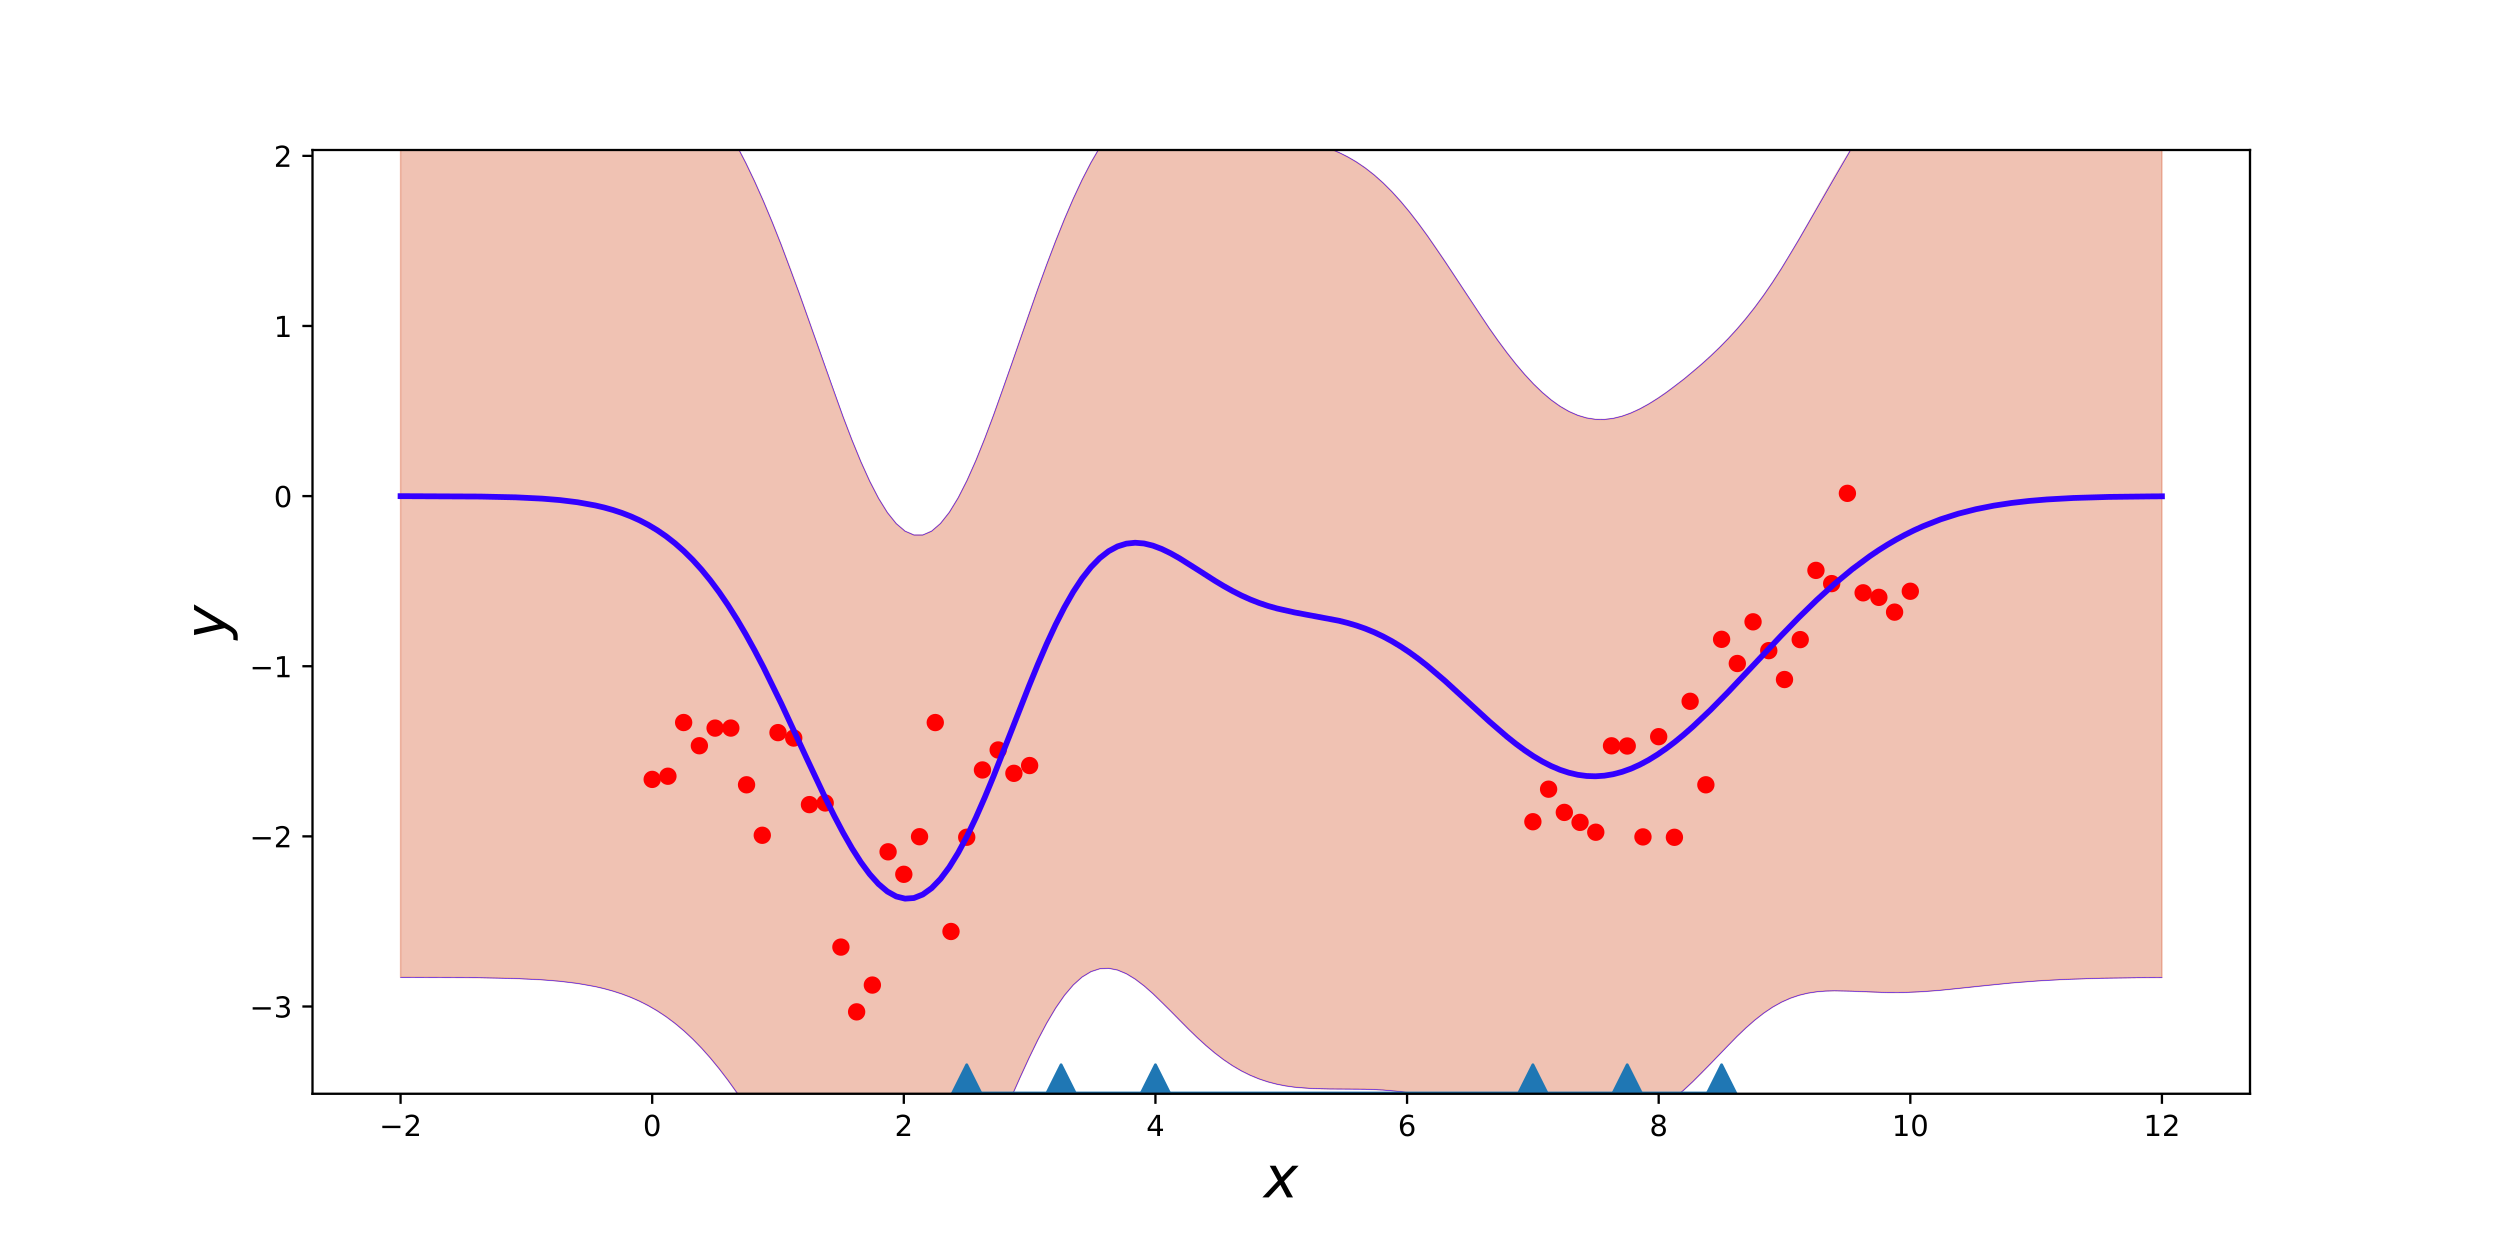 <?xml version="1.0" encoding="utf-8" standalone="no"?>
<!DOCTYPE svg PUBLIC "-//W3C//DTD SVG 1.1//EN"
  "http://www.w3.org/Graphics/SVG/1.1/DTD/svg11.dtd">
<!-- Created with matplotlib (http://matplotlib.org/) -->
<svg height="432pt" version="1.1" viewBox="0 0 864 432" width="864pt" xmlns="http://www.w3.org/2000/svg" xmlns:xlink="http://www.w3.org/1999/xlink">
 <defs>
  <style type="text/css">
*{stroke-linecap:butt;stroke-linejoin:round;}
  </style>
 </defs>
 <g id="figure_1">
  <g id="patch_1">
   <path d="M 0 432 
L 864 432 
L 864 0 
L 0 0 
z
" style="fill:none;"/>
  </g>
  <g id="axes_1">
   <g id="patch_2">
    <path d="M 108 378 
L 777.6 378 
L 777.6 51.84 
L 108 51.84 
z
" style="fill:none;"/>
   </g>
   <g id="patch_3">
    <path clip-path="url(#pc16da42df0)" d="M 138.436 5.17 
L 141.495 5.174 
L 144.554 5.179 
L 147.613 5.186 
L 150.672 5.195 
L 153.731 5.207 
L 156.79 5.224 
L 159.849 5.245 
L 162.908 5.272 
L 165.967 5.307 
L 169.026 5.353 
L 172.085 5.411 
L 175.144 5.485 
L 178.202 5.579 
L 181.261 5.696 
L 184.32 5.844 
L 187.379 6.027 
L 190.438 6.254 
L 193.497 6.533 
L 196.556 6.874 
L 199.615 7.29 
L 202.674 7.793 
L 205.733 8.398 
L 208.792 9.123 
L 211.851 9.986 
L 214.91 11.006 
L 217.969 12.208 
L 221.028 13.615 
L 224.086 15.252 
L 227.145 17.148 
L 230.204 19.329 
L 233.263 21.825 
L 236.322 24.665 
L 239.381 27.877 
L 242.44 31.489 
L 245.499 35.526 
L 248.558 40.011 
L 251.617 44.96 
L 254.676 50.388 
L 257.735 56.299 
L 260.794 62.691 
L 263.853 69.552 
L 266.911 76.858 
L 269.97 84.575 
L 273.029 92.653 
L 276.088 101.028 
L 279.147 109.622 
L 282.206 118.34 
L 285.265 127.074 
L 288.324 135.7 
L 291.383 144.083 
L 294.442 152.078 
L 297.501 159.532 
L 300.56 166.294 
L 303.619 172.212 
L 306.678 177.145 
L 309.737 180.969 
L 312.795 183.58 
L 315.854 184.904 
L 318.913 184.9 
L 321.972 183.563 
L 325.031 180.926 
L 328.09 177.056 
L 331.149 172.053 
L 334.208 166.042 
L 337.267 159.166 
L 340.326 151.582 
L 343.385 143.45 
L 346.444 134.928 
L 349.503 126.171 
L 352.562 117.321 
L 355.62 108.509 
L 358.679 99.852 
L 361.738 91.455 
L 364.797 83.41 
L 367.856 75.797 
L 370.915 68.686 
L 373.974 62.139 
L 377.033 56.206 
L 380.092 50.928 
L 383.151 46.335 
L 386.21 42.445 
L 389.269 39.26 
L 392.328 36.77 
L 395.387 34.949 
L 398.445 33.756 
L 401.504 33.138 
L 404.563 33.032 
L 407.622 33.362 
L 410.681 34.053 
L 413.74 35.022 
L 416.799 36.192 
L 419.858 37.486 
L 422.917 38.839 
L 425.976 40.193 
L 429.035 41.503 
L 432.094 42.736 
L 435.153 43.875 
L 438.212 44.916 
L 441.271 45.865 
L 444.329 46.745 
L 447.388 47.586 
L 450.447 48.426 
L 453.506 49.308 
L 456.565 50.281 
L 459.624 51.392 
L 462.683 52.687 
L 465.742 54.21 
L 468.801 55.997 
L 471.86 58.078 
L 474.919 60.474 
L 477.978 63.198 
L 481.037 66.251 
L 484.096 69.624 
L 487.154 73.3 
L 490.213 77.251 
L 493.272 81.442 
L 496.331 85.829 
L 499.39 90.365 
L 502.449 94.998 
L 505.508 99.676 
L 508.567 104.344 
L 511.626 108.95 
L 514.685 113.444 
L 517.744 117.778 
L 520.803 121.91 
L 523.862 125.798 
L 526.921 129.408 
L 529.98 132.704 
L 533.038 135.656 
L 536.097 138.238 
L 539.156 140.425 
L 542.215 142.198 
L 545.274 143.542 
L 548.333 144.45 
L 551.392 144.921 
L 554.451 144.965 
L 557.51 144.598 
L 560.569 143.847 
L 563.628 142.746 
L 566.687 141.334 
L 569.746 139.653 
L 572.805 137.745 
L 575.863 135.648 
L 578.922 133.394 
L 581.981 131.004 
L 585.04 128.491 
L 588.099 125.854 
L 591.158 123.081 
L 594.217 120.148 
L 597.276 117.028 
L 600.335 113.687 
L 603.394 110.093 
L 606.453 106.222 
L 609.512 102.058 
L 612.571 97.601 
L 615.63 92.865 
L 618.689 87.882 
L 621.747 82.698 
L 624.806 77.37 
L 627.865 71.965 
L 630.924 66.552 
L 633.983 61.199 
L 637.042 55.971 
L 640.101 50.926 
L 643.16 46.114 
L 646.219 41.575 
L 649.278 37.338 
L 652.337 33.422 
L 655.396 29.839 
L 658.455 26.589 
L 661.514 23.667 
L 664.572 21.062 
L 667.631 18.757 
L 670.69 16.733 
L 673.749 14.968 
L 676.808 13.437 
L 679.867 12.119 
L 682.926 10.99 
L 685.985 10.027 
L 689.044 9.211 
L 692.103 8.521 
L 695.162 7.94 
L 698.221 7.453 
L 701.28 7.046 
L 704.339 6.706 
L 707.398 6.424 
L 710.456 6.191 
L 713.515 5.998 
L 716.574 5.839 
L 719.633 5.708 
L 722.692 5.601 
L 725.751 5.513 
L 728.81 5.442 
L 731.869 5.384 
L 734.928 5.338 
L 737.987 5.3 
L 741.046 5.27 
L 744.105 5.246 
L 747.164 5.227 
L 747.164 337.824 
L 744.105 337.842 
L 741.046 337.866 
L 737.987 337.894 
L 734.928 337.93 
L 731.869 337.973 
L 728.81 338.026 
L 725.751 338.089 
L 722.692 338.166 
L 719.633 338.257 
L 716.574 338.364 
L 713.515 338.49 
L 710.456 338.635 
L 707.398 338.803 
L 704.339 338.994 
L 701.28 339.209 
L 698.221 339.448 
L 695.162 339.711 
L 692.103 339.996 
L 689.044 340.301 
L 685.985 340.621 
L 682.926 340.952 
L 679.867 341.287 
L 676.808 341.617 
L 673.749 341.934 
L 670.69 342.228 
L 667.631 342.488 
L 664.572 342.706 
L 661.514 342.872 
L 658.455 342.981 
L 655.396 343.027 
L 652.337 343.013 
L 649.278 342.944 
L 646.219 342.83 
L 643.16 342.692 
L 640.101 342.554 
L 637.042 342.449 
L 633.983 342.418 
L 630.924 342.504 
L 627.865 342.758 
L 624.806 343.228 
L 621.747 343.961 
L 618.689 344.999 
L 615.63 346.37 
L 612.571 348.09 
L 609.512 350.157 
L 606.453 352.551 
L 603.394 355.235 
L 600.335 358.153 
L 597.276 361.239 
L 594.217 364.421 
L 591.158 367.623 
L 588.099 370.771 
L 585.04 373.801 
L 581.981 376.657 
L 578.922 379.295 
L 575.863 381.687 
L 572.805 383.813 
L 569.746 385.67 
L 566.687 387.258 
L 563.628 388.59 
L 560.569 389.679 
L 557.51 390.54 
L 554.451 391.19 
L 551.392 391.642 
L 548.333 391.907 
L 545.274 391.994 
L 542.215 391.91 
L 539.156 391.661 
L 536.097 391.254 
L 533.038 390.7 
L 529.98 390.009 
L 526.921 389.199 
L 523.862 388.289 
L 520.803 387.302 
L 517.744 386.262 
L 514.685 385.195 
L 511.626 384.125 
L 508.567 383.077 
L 505.508 382.071 
L 502.449 381.125 
L 499.39 380.254 
L 496.331 379.468 
L 493.272 378.774 
L 490.213 378.175 
L 487.154 377.673 
L 484.096 377.264 
L 481.037 376.945 
L 477.978 376.708 
L 474.919 376.544 
L 471.86 376.442 
L 468.801 376.388 
L 465.742 376.367 
L 462.683 376.358 
L 459.624 376.343 
L 456.565 376.298 
L 453.506 376.197 
L 450.447 376.015 
L 447.388 375.722 
L 444.329 375.29 
L 441.271 374.69 
L 438.212 373.895 
L 435.153 372.88 
L 432.094 371.621 
L 429.035 370.102 
L 425.976 368.313 
L 422.917 366.25 
L 419.858 363.922 
L 416.799 361.346 
L 413.74 358.553 
L 410.681 355.589 
L 407.622 352.512 
L 404.563 349.394 
L 401.504 346.32 
L 398.445 343.388 
L 395.387 340.702 
L 392.328 338.374 
L 389.269 336.516 
L 386.21 335.237 
L 383.151 334.636 
L 380.092 334.799 
L 377.033 335.791 
L 373.974 337.653 
L 370.915 340.398 
L 367.856 344.006 
L 364.797 348.428 
L 361.738 353.585 
L 358.679 359.371 
L 355.62 365.661 
L 352.562 372.313 
L 349.503 379.181 
L 346.444 386.117 
L 343.385 392.98 
L 340.326 399.64 
L 337.267 405.986 
L 334.208 411.922 
L 331.149 417.373 
L 328.09 422.281 
L 325.031 426.603 
L 321.972 430.31 
L 318.913 433.381 
L 315.854 435.802 
L 312.795 437.562 
L 309.737 438.655 
L 306.678 439.077 
L 303.619 438.833 
L 300.56 437.933 
L 297.501 436.394 
L 294.442 434.245 
L 291.383 431.527 
L 288.324 428.288 
L 285.265 424.586 
L 282.206 420.487 
L 279.147 416.063 
L 276.088 411.388 
L 273.029 406.538 
L 269.97 401.589 
L 266.911 396.61 
L 263.853 391.67 
L 260.794 386.827 
L 257.735 382.136 
L 254.676 377.639 
L 251.617 373.374 
L 248.558 369.368 
L 245.499 365.641 
L 242.44 362.204 
L 239.381 359.061 
L 236.322 356.213 
L 233.263 353.651 
L 230.204 351.366 
L 227.145 349.342 
L 224.086 347.563 
L 221.028 346.01 
L 217.969 344.665 
L 214.91 343.507 
L 211.851 342.517 
L 208.792 341.676 
L 205.733 340.966 
L 202.674 340.371 
L 199.615 339.875 
L 196.556 339.464 
L 193.497 339.125 
L 190.438 338.848 
L 187.379 338.623 
L 184.32 338.44 
L 181.261 338.294 
L 178.202 338.176 
L 175.144 338.083 
L 172.085 338.009 
L 169.026 337.951 
L 165.967 337.905 
L 162.908 337.87 
L 159.849 337.843 
L 156.79 337.822 
L 153.731 337.805 
L 150.672 337.793 
L 147.613 337.784 
L 144.554 337.777 
L 141.495 337.772 
L 138.436 337.768 
z
" style="fill:#cc3300;opacity:0.3;stroke:#cc3300;stroke-linejoin:miter;stroke-width:0.5;"/>
   </g>
   <g id="matplotlib.axis_1">
    <g id="xtick_1">
     <g id="line2d_1">
      <defs>
       <path d="M 0 0 
L 0 3.5 
" id="m2ad2ad8721" style="stroke:#000000;stroke-width:0.8;"/>
      </defs>
      <g>
       <use style="stroke:#000000;stroke-width:0.8;" x="138.436" xlink:href="#m2ad2ad8721" y="378"/>
      </g>
     </g>
     <g id="text_1">
      <!-- −2 -->
      <defs>
       <path d="M 10.594 35.5 
L 73.188 35.5 
L 73.188 27.203 
L 10.594 27.203 
z
" id="DejaVuSans-2212"/>
       <path d="M 19.188 8.297 
L 53.609 8.297 
L 53.609 0 
L 7.328 0 
L 7.328 8.297 
Q 12.938 14.109 22.625 23.891 
Q 32.328 33.688 34.812 36.531 
Q 39.547 41.844 41.422 45.531 
Q 43.312 49.219 43.312 52.781 
Q 43.312 58.594 39.234 62.25 
Q 35.156 65.922 28.609 65.922 
Q 23.969 65.922 18.812 64.312 
Q 13.672 62.703 7.812 59.422 
L 7.812 69.391 
Q 13.766 71.781 18.938 73 
Q 24.125 74.219 28.422 74.219 
Q 39.75 74.219 46.484 68.547 
Q 53.219 62.891 53.219 53.422 
Q 53.219 48.922 51.531 44.891 
Q 49.859 40.875 45.406 35.406 
Q 44.188 33.984 37.641 27.219 
Q 31.109 20.453 19.188 8.297 
z
" id="DejaVuSans-32"/>
      </defs>
      <g transform="translate(131.065 392.598)scale(0.1 -0.1)">
       <use xlink:href="#DejaVuSans-2212"/>
       <use x="83.789" xlink:href="#DejaVuSans-32"/>
      </g>
     </g>
    </g>
    <g id="xtick_2">
     <g id="line2d_2">
      <g>
       <use style="stroke:#000000;stroke-width:0.8;" x="225.397" xlink:href="#m2ad2ad8721" y="378"/>
      </g>
     </g>
     <g id="text_2">
      <!-- 0 -->
      <defs>
       <path d="M 31.781 66.406 
Q 24.172 66.406 20.328 58.906 
Q 16.5 51.422 16.5 36.375 
Q 16.5 21.391 20.328 13.891 
Q 24.172 6.391 31.781 6.391 
Q 39.453 6.391 43.281 13.891 
Q 47.125 21.391 47.125 36.375 
Q 47.125 51.422 43.281 58.906 
Q 39.453 66.406 31.781 66.406 
z
M 31.781 74.219 
Q 44.047 74.219 50.516 64.516 
Q 56.984 54.828 56.984 36.375 
Q 56.984 17.969 50.516 8.266 
Q 44.047 -1.422 31.781 -1.422 
Q 19.531 -1.422 13.062 8.266 
Q 6.594 17.969 6.594 36.375 
Q 6.594 54.828 13.062 64.516 
Q 19.531 74.219 31.781 74.219 
z
" id="DejaVuSans-30"/>
      </defs>
      <g transform="translate(222.216 392.598)scale(0.1 -0.1)">
       <use xlink:href="#DejaVuSans-30"/>
      </g>
     </g>
    </g>
    <g id="xtick_3">
     <g id="line2d_3">
      <g>
       <use style="stroke:#000000;stroke-width:0.8;" x="312.358" xlink:href="#m2ad2ad8721" y="378"/>
      </g>
     </g>
     <g id="text_3">
      <!-- 2 -->
      <g transform="translate(309.177 392.598)scale(0.1 -0.1)">
       <use xlink:href="#DejaVuSans-32"/>
      </g>
     </g>
    </g>
    <g id="xtick_4">
     <g id="line2d_4">
      <g>
       <use style="stroke:#000000;stroke-width:0.8;" x="399.319" xlink:href="#m2ad2ad8721" y="378"/>
      </g>
     </g>
     <g id="text_4">
      <!-- 4 -->
      <defs>
       <path d="M 37.797 64.312 
L 12.891 25.391 
L 37.797 25.391 
z
M 35.203 72.906 
L 47.609 72.906 
L 47.609 25.391 
L 58.016 25.391 
L 58.016 17.188 
L 47.609 17.188 
L 47.609 0 
L 37.797 0 
L 37.797 17.188 
L 4.891 17.188 
L 4.891 26.703 
z
" id="DejaVuSans-34"/>
      </defs>
      <g transform="translate(396.138 392.598)scale(0.1 -0.1)">
       <use xlink:href="#DejaVuSans-34"/>
      </g>
     </g>
    </g>
    <g id="xtick_5">
     <g id="line2d_5">
      <g>
       <use style="stroke:#000000;stroke-width:0.8;" x="486.281" xlink:href="#m2ad2ad8721" y="378"/>
      </g>
     </g>
     <g id="text_5">
      <!-- 6 -->
      <defs>
       <path d="M 33.016 40.375 
Q 26.375 40.375 22.484 35.828 
Q 18.609 31.297 18.609 23.391 
Q 18.609 15.531 22.484 10.953 
Q 26.375 6.391 33.016 6.391 
Q 39.656 6.391 43.531 10.953 
Q 47.406 15.531 47.406 23.391 
Q 47.406 31.297 43.531 35.828 
Q 39.656 40.375 33.016 40.375 
z
M 52.594 71.297 
L 52.594 62.312 
Q 48.875 64.062 45.094 64.984 
Q 41.312 65.922 37.594 65.922 
Q 27.828 65.922 22.672 59.328 
Q 17.531 52.734 16.797 39.406 
Q 19.672 43.656 24.016 45.922 
Q 28.375 48.188 33.594 48.188 
Q 44.578 48.188 50.953 41.516 
Q 57.328 34.859 57.328 23.391 
Q 57.328 12.156 50.688 5.359 
Q 44.047 -1.422 33.016 -1.422 
Q 20.359 -1.422 13.672 8.266 
Q 6.984 17.969 6.984 36.375 
Q 6.984 53.656 15.188 63.938 
Q 23.391 74.219 37.203 74.219 
Q 40.922 74.219 44.703 73.484 
Q 48.484 72.75 52.594 71.297 
z
" id="DejaVuSans-36"/>
      </defs>
      <g transform="translate(483.099 392.598)scale(0.1 -0.1)">
       <use xlink:href="#DejaVuSans-36"/>
      </g>
     </g>
    </g>
    <g id="xtick_6">
     <g id="line2d_6">
      <g>
       <use style="stroke:#000000;stroke-width:0.8;" x="573.242" xlink:href="#m2ad2ad8721" y="378"/>
      </g>
     </g>
     <g id="text_6">
      <!-- 8 -->
      <defs>
       <path d="M 31.781 34.625 
Q 24.75 34.625 20.719 30.859 
Q 16.703 27.094 16.703 20.516 
Q 16.703 13.922 20.719 10.156 
Q 24.75 6.391 31.781 6.391 
Q 38.812 6.391 42.859 10.172 
Q 46.922 13.969 46.922 20.516 
Q 46.922 27.094 42.891 30.859 
Q 38.875 34.625 31.781 34.625 
z
M 21.922 38.812 
Q 15.578 40.375 12.031 44.719 
Q 8.5 49.078 8.5 55.328 
Q 8.5 64.062 14.719 69.141 
Q 20.953 74.219 31.781 74.219 
Q 42.672 74.219 48.875 69.141 
Q 55.078 64.062 55.078 55.328 
Q 55.078 49.078 51.531 44.719 
Q 48 40.375 41.703 38.812 
Q 48.828 37.156 52.797 32.312 
Q 56.781 27.484 56.781 20.516 
Q 56.781 9.906 50.312 4.234 
Q 43.844 -1.422 31.781 -1.422 
Q 19.734 -1.422 13.25 4.234 
Q 6.781 9.906 6.781 20.516 
Q 6.781 27.484 10.781 32.312 
Q 14.797 37.156 21.922 38.812 
z
M 18.312 54.391 
Q 18.312 48.734 21.844 45.562 
Q 25.391 42.391 31.781 42.391 
Q 38.141 42.391 41.719 45.562 
Q 45.312 48.734 45.312 54.391 
Q 45.312 60.062 41.719 63.234 
Q 38.141 66.406 31.781 66.406 
Q 25.391 66.406 21.844 63.234 
Q 18.312 60.062 18.312 54.391 
z
" id="DejaVuSans-38"/>
      </defs>
      <g transform="translate(570.06 392.598)scale(0.1 -0.1)">
       <use xlink:href="#DejaVuSans-38"/>
      </g>
     </g>
    </g>
    <g id="xtick_7">
     <g id="line2d_7">
      <g>
       <use style="stroke:#000000;stroke-width:0.8;" x="660.203" xlink:href="#m2ad2ad8721" y="378"/>
      </g>
     </g>
     <g id="text_7">
      <!-- 10 -->
      <defs>
       <path d="M 12.406 8.297 
L 28.516 8.297 
L 28.516 63.922 
L 10.984 60.406 
L 10.984 69.391 
L 28.422 72.906 
L 38.281 72.906 
L 38.281 8.297 
L 54.391 8.297 
L 54.391 0 
L 12.406 0 
z
" id="DejaVuSans-31"/>
      </defs>
      <g transform="translate(653.84 392.598)scale(0.1 -0.1)">
       <use xlink:href="#DejaVuSans-31"/>
       <use x="63.623" xlink:href="#DejaVuSans-30"/>
      </g>
     </g>
    </g>
    <g id="xtick_8">
     <g id="line2d_8">
      <g>
       <use style="stroke:#000000;stroke-width:0.8;" x="747.164" xlink:href="#m2ad2ad8721" y="378"/>
      </g>
     </g>
     <g id="text_8">
      <!-- 12 -->
      <g transform="translate(740.801 392.598)scale(0.1 -0.1)">
       <use xlink:href="#DejaVuSans-31"/>
       <use x="63.623" xlink:href="#DejaVuSans-32"/>
      </g>
     </g>
    </g>
    <g id="text_9">
     <!-- $x$ -->
     <defs>
      <path d="M 60.016 54.688 
L 34.906 27.875 
L 50.297 0 
L 39.984 0 
L 28.422 21.688 
L 8.297 0 
L -2.594 0 
L 24.312 28.812 
L 10.016 54.688 
L 20.312 54.688 
L 30.812 34.906 
L 49.125 54.688 
z
" id="DejaVuSans-Oblique-78"/>
     </defs>
     <g transform="translate(436.8 413.875)scale(0.2 -0.2)">
      <use transform="translate(0 0.312)" xlink:href="#DejaVuSans-Oblique-78"/>
     </g>
    </g>
   </g>
   <g id="matplotlib.axis_2">
    <g id="ytick_1">
     <g id="line2d_9">
      <defs>
       <path d="M 0 0 
L -3.5 0 
" id="m2a84f3d269" style="stroke:#000000;stroke-width:0.8;"/>
      </defs>
      <g>
       <use style="stroke:#000000;stroke-width:0.8;" x="108" xlink:href="#m2a84f3d269" y="347.845"/>
      </g>
     </g>
     <g id="text_10">
      <!-- −3 -->
      <defs>
       <path d="M 40.578 39.312 
Q 47.656 37.797 51.625 33 
Q 55.609 28.219 55.609 21.188 
Q 55.609 10.406 48.188 4.484 
Q 40.766 -1.422 27.094 -1.422 
Q 22.516 -1.422 17.656 -0.516 
Q 12.797 0.391 7.625 2.203 
L 7.625 11.719 
Q 11.719 9.328 16.594 8.109 
Q 21.484 6.891 26.812 6.891 
Q 36.078 6.891 40.938 10.547 
Q 45.797 14.203 45.797 21.188 
Q 45.797 27.641 41.281 31.266 
Q 36.766 34.906 28.719 34.906 
L 20.219 34.906 
L 20.219 43.016 
L 29.109 43.016 
Q 36.375 43.016 40.234 45.922 
Q 44.094 48.828 44.094 54.297 
Q 44.094 59.906 40.109 62.906 
Q 36.141 65.922 28.719 65.922 
Q 24.656 65.922 20.016 65.031 
Q 15.375 64.156 9.812 62.312 
L 9.812 71.094 
Q 15.438 72.656 20.344 73.438 
Q 25.25 74.219 29.594 74.219 
Q 40.828 74.219 47.359 69.109 
Q 53.906 64.016 53.906 55.328 
Q 53.906 49.266 50.438 45.094 
Q 46.969 40.922 40.578 39.312 
z
" id="DejaVuSans-33"/>
      </defs>
      <g transform="translate(86.258 351.644)scale(0.1 -0.1)">
       <use xlink:href="#DejaVuSans-2212"/>
       <use x="83.789" xlink:href="#DejaVuSans-33"/>
      </g>
     </g>
    </g>
    <g id="ytick_2">
     <g id="line2d_10">
      <g>
       <use style="stroke:#000000;stroke-width:0.8;" x="108" xlink:href="#m2a84f3d269" y="289.049"/>
      </g>
     </g>
     <g id="text_11">
      <!-- −2 -->
      <g transform="translate(86.258 292.848)scale(0.1 -0.1)">
       <use xlink:href="#DejaVuSans-2212"/>
       <use x="83.789" xlink:href="#DejaVuSans-32"/>
      </g>
     </g>
    </g>
    <g id="ytick_3">
     <g id="line2d_11">
      <g>
       <use style="stroke:#000000;stroke-width:0.8;" x="108" xlink:href="#m2a84f3d269" y="230.254"/>
      </g>
     </g>
     <g id="text_12">
      <!-- −1 -->
      <g transform="translate(86.258 234.053)scale(0.1 -0.1)">
       <use xlink:href="#DejaVuSans-2212"/>
       <use x="83.789" xlink:href="#DejaVuSans-31"/>
      </g>
     </g>
    </g>
    <g id="ytick_4">
     <g id="line2d_12">
      <g>
       <use style="stroke:#000000;stroke-width:0.8;" x="108" xlink:href="#m2a84f3d269" y="171.458"/>
      </g>
     </g>
     <g id="text_13">
      <!-- 0 -->
      <g transform="translate(94.638 175.257)scale(0.1 -0.1)">
       <use xlink:href="#DejaVuSans-30"/>
      </g>
     </g>
    </g>
    <g id="ytick_5">
     <g id="line2d_13">
      <g>
       <use style="stroke:#000000;stroke-width:0.8;" x="108" xlink:href="#m2a84f3d269" y="112.662"/>
      </g>
     </g>
     <g id="text_14">
      <!-- 1 -->
      <g transform="translate(94.638 116.462)scale(0.1 -0.1)">
       <use xlink:href="#DejaVuSans-31"/>
      </g>
     </g>
    </g>
    <g id="ytick_6">
     <g id="line2d_14">
      <g>
       <use style="stroke:#000000;stroke-width:0.8;" x="108" xlink:href="#m2a84f3d269" y="53.867"/>
      </g>
     </g>
     <g id="text_15">
      <!-- 2 -->
      <g transform="translate(94.638 57.666)scale(0.1 -0.1)">
       <use xlink:href="#DejaVuSans-32"/>
      </g>
     </g>
    </g>
    <g id="text_16">
     <!-- $y$ -->
     <defs>
      <path d="M 24.812 -5.078 
Q 18.562 -15.578 14.625 -18.188 
Q 10.688 -20.797 4.594 -20.797 
L -2.484 -20.797 
L -0.984 -13.281 
L 4.203 -13.281 
Q 7.953 -13.281 10.594 -11.234 
Q 13.234 -9.188 16.5 -3.219 
L 19.281 2 
L 7.172 54.688 
L 16.703 54.688 
L 25.781 12.797 
L 50.875 54.688 
L 60.297 54.688 
z
" id="DejaVuSans-Oblique-79"/>
     </defs>
     <g transform="translate(78.058 220.92)rotate(-90)scale(0.2 -0.2)">
      <use transform="translate(0 0.312)" xlink:href="#DejaVuSans-Oblique-79"/>
     </g>
    </g>
   </g>
   <g id="line2d_15">
    <defs>
     <path d="M 0 2.5 
C 0.663 2.5 1.299 2.237 1.768 1.768 
C 2.237 1.299 2.5 0.663 2.5 0 
C 2.5 -0.663 2.237 -1.299 1.768 -1.768 
C 1.299 -2.237 0.663 -2.5 0 -2.5 
C -0.663 -2.5 -1.299 -2.237 -1.768 -1.768 
C -2.237 -1.299 -2.5 -0.663 -2.5 0 
C -2.5 0.663 -2.237 1.299 -1.768 1.768 
C -1.299 2.237 -0.663 2.5 0 2.5 
z
" id="m28eef8897e" style="stroke:#ff0000;"/>
    </defs>
    <g clip-path="url(#pc16da42df0)">
     <use style="fill:#ff0000;stroke:#ff0000;" x="225.397" xlink:href="#m28eef8897e" y="269.362"/>
     <use style="fill:#ff0000;stroke:#ff0000;" x="230.832" xlink:href="#m28eef8897e" y="268.266"/>
     <use style="fill:#ff0000;stroke:#ff0000;" x="236.268" xlink:href="#m28eef8897e" y="249.704"/>
     <use style="fill:#ff0000;stroke:#ff0000;" x="241.703" xlink:href="#m28eef8897e" y="257.728"/>
     <use style="fill:#ff0000;stroke:#ff0000;" x="247.138" xlink:href="#m28eef8897e" y="251.635"/>
     <use style="fill:#ff0000;stroke:#ff0000;" x="252.573" xlink:href="#m28eef8897e" y="251.62"/>
     <use style="fill:#ff0000;stroke:#ff0000;" x="258.008" xlink:href="#m28eef8897e" y="271.226"/>
     <use style="fill:#ff0000;stroke:#ff0000;" x="263.443" xlink:href="#m28eef8897e" y="288.673"/>
     <use style="fill:#ff0000;stroke:#ff0000;" x="268.878" xlink:href="#m28eef8897e" y="253.194"/>
     <use style="fill:#ff0000;stroke:#ff0000;" x="274.313" xlink:href="#m28eef8897e" y="255.068"/>
     <use style="fill:#ff0000;stroke:#ff0000;" x="279.748" xlink:href="#m28eef8897e" y="278.076"/>
     <use style="fill:#ff0000;stroke:#ff0000;" x="285.183" xlink:href="#m28eef8897e" y="277.506"/>
     <use style="fill:#ff0000;stroke:#ff0000;" x="290.618" xlink:href="#m28eef8897e" y="327.315"/>
     <use style="fill:#ff0000;stroke:#ff0000;" x="296.053" xlink:href="#m28eef8897e" y="349.701"/>
     <use style="fill:#ff0000;stroke:#ff0000;" x="301.488" xlink:href="#m28eef8897e" y="340.438"/>
     <use style="fill:#ff0000;stroke:#ff0000;" x="306.923" xlink:href="#m28eef8897e" y="294.387"/>
     <use style="fill:#ff0000;stroke:#ff0000;" x="312.358" xlink:href="#m28eef8897e" y="302.159"/>
     <use style="fill:#ff0000;stroke:#ff0000;" x="317.794" xlink:href="#m28eef8897e" y="289.169"/>
     <use style="fill:#ff0000;stroke:#ff0000;" x="323.229" xlink:href="#m28eef8897e" y="249.716"/>
     <use style="fill:#ff0000;stroke:#ff0000;" x="328.664" xlink:href="#m28eef8897e" y="321.921"/>
     <use style="fill:#ff0000;stroke:#ff0000;" x="334.099" xlink:href="#m28eef8897e" y="289.355"/>
     <use style="fill:#ff0000;stroke:#ff0000;" x="339.534" xlink:href="#m28eef8897e" y="266.097"/>
     <use style="fill:#ff0000;stroke:#ff0000;" x="344.969" xlink:href="#m28eef8897e" y="259.193"/>
     <use style="fill:#ff0000;stroke:#ff0000;" x="350.404" xlink:href="#m28eef8897e" y="267.263"/>
     <use style="fill:#ff0000;stroke:#ff0000;" x="355.839" xlink:href="#m28eef8897e" y="264.572"/>
     <use style="fill:#ff0000;stroke:#ff0000;" x="529.761" xlink:href="#m28eef8897e" y="283.991"/>
     <use style="fill:#ff0000;stroke:#ff0000;" x="535.196" xlink:href="#m28eef8897e" y="272.743"/>
     <use style="fill:#ff0000;stroke:#ff0000;" x="540.631" xlink:href="#m28eef8897e" y="280.769"/>
     <use style="fill:#ff0000;stroke:#ff0000;" x="546.066" xlink:href="#m28eef8897e" y="284.211"/>
     <use style="fill:#ff0000;stroke:#ff0000;" x="551.501" xlink:href="#m28eef8897e" y="287.617"/>
     <use style="fill:#ff0000;stroke:#ff0000;" x="556.936" xlink:href="#m28eef8897e" y="257.755"/>
     <use style="fill:#ff0000;stroke:#ff0000;" x="562.371" xlink:href="#m28eef8897e" y="257.819"/>
     <use style="fill:#ff0000;stroke:#ff0000;" x="567.806" xlink:href="#m28eef8897e" y="289.237"/>
     <use style="fill:#ff0000;stroke:#ff0000;" x="573.242" xlink:href="#m28eef8897e" y="254.598"/>
     <use style="fill:#ff0000;stroke:#ff0000;" x="578.677" xlink:href="#m28eef8897e" y="289.371"/>
     <use style="fill:#ff0000;stroke:#ff0000;" x="584.112" xlink:href="#m28eef8897e" y="242.37"/>
     <use style="fill:#ff0000;stroke:#ff0000;" x="589.547" xlink:href="#m28eef8897e" y="271.228"/>
     <use style="fill:#ff0000;stroke:#ff0000;" x="594.982" xlink:href="#m28eef8897e" y="220.95"/>
     <use style="fill:#ff0000;stroke:#ff0000;" x="600.417" xlink:href="#m28eef8897e" y="229.304"/>
     <use style="fill:#ff0000;stroke:#ff0000;" x="605.852" xlink:href="#m28eef8897e" y="214.904"/>
     <use style="fill:#ff0000;stroke:#ff0000;" x="611.287" xlink:href="#m28eef8897e" y="224.862"/>
     <use style="fill:#ff0000;stroke:#ff0000;" x="616.722" xlink:href="#m28eef8897e" y="234.842"/>
     <use style="fill:#ff0000;stroke:#ff0000;" x="622.157" xlink:href="#m28eef8897e" y="221.052"/>
     <use style="fill:#ff0000;stroke:#ff0000;" x="627.592" xlink:href="#m28eef8897e" y="197.124"/>
     <use style="fill:#ff0000;stroke:#ff0000;" x="633.027" xlink:href="#m28eef8897e" y="201.698"/>
     <use style="fill:#ff0000;stroke:#ff0000;" x="638.462" xlink:href="#m28eef8897e" y="170.502"/>
     <use style="fill:#ff0000;stroke:#ff0000;" x="643.897" xlink:href="#m28eef8897e" y="204.881"/>
     <use style="fill:#ff0000;stroke:#ff0000;" x="649.332" xlink:href="#m28eef8897e" y="206.447"/>
     <use style="fill:#ff0000;stroke:#ff0000;" x="654.768" xlink:href="#m28eef8897e" y="211.552"/>
     <use style="fill:#ff0000;stroke:#ff0000;" x="660.203" xlink:href="#m28eef8897e" y="204.337"/>
    </g>
   </g>
   <g id="line2d_16">
    <path clip-path="url(#pc16da42df0)" d="M 138.436 171.469 
L 165.967 171.606 
L 178.202 171.877 
L 187.379 172.325 
L 193.497 172.829 
L 199.615 173.582 
L 205.733 174.682 
L 208.792 175.399 
L 211.851 176.251 
L 214.91 177.257 
L 217.969 178.437 
L 221.028 179.813 
L 224.086 181.408 
L 227.145 183.245 
L 230.204 185.347 
L 233.263 187.738 
L 236.322 190.439 
L 239.381 193.469 
L 242.44 196.846 
L 245.499 200.584 
L 248.558 204.69 
L 251.617 209.167 
L 254.676 214.014 
L 257.735 219.217 
L 260.794 224.759 
L 263.853 230.611 
L 269.97 243.082 
L 279.147 262.842 
L 285.265 275.83 
L 288.324 281.994 
L 291.383 287.805 
L 294.442 293.161 
L 297.501 297.963 
L 300.56 302.113 
L 303.619 305.523 
L 306.678 308.111 
L 309.737 309.812 
L 312.795 310.571 
L 315.854 310.353 
L 318.913 309.14 
L 321.972 306.936 
L 325.031 303.764 
L 328.09 299.668 
L 331.149 294.713 
L 334.208 288.982 
L 337.267 282.576 
L 340.326 275.611 
L 343.385 268.215 
L 349.503 252.676 
L 355.62 237.085 
L 358.679 229.612 
L 361.738 222.52 
L 364.797 215.919 
L 367.856 209.901 
L 370.915 204.542 
L 373.974 199.896 
L 377.033 195.998 
L 380.092 192.863 
L 383.151 190.485 
L 386.21 188.841 
L 389.269 187.888 
L 392.328 187.572 
L 395.387 187.825 
L 398.445 188.572 
L 401.504 189.729 
L 404.563 191.213 
L 407.622 192.937 
L 413.74 196.788 
L 419.858 200.704 
L 422.917 202.545 
L 425.976 204.253 
L 429.035 205.803 
L 432.094 207.179 
L 435.153 208.378 
L 438.212 209.406 
L 441.271 210.278 
L 447.388 211.654 
L 462.683 214.523 
L 465.742 215.288 
L 468.801 216.192 
L 471.86 217.26 
L 474.919 218.509 
L 477.978 219.953 
L 481.037 221.598 
L 484.096 223.444 
L 487.154 225.486 
L 490.213 227.713 
L 493.272 230.108 
L 499.39 235.31 
L 508.567 243.71 
L 514.685 249.319 
L 520.803 254.606 
L 523.862 257.044 
L 526.921 259.303 
L 529.98 261.356 
L 533.038 263.178 
L 536.097 264.746 
L 539.156 266.043 
L 542.215 267.054 
L 545.274 267.768 
L 548.333 268.179 
L 551.392 268.282 
L 554.451 268.077 
L 557.51 267.569 
L 560.569 266.763 
L 563.628 265.668 
L 566.687 264.296 
L 569.746 262.661 
L 572.805 260.779 
L 575.863 258.667 
L 578.922 256.344 
L 581.981 253.83 
L 585.04 251.146 
L 591.158 245.352 
L 597.276 239.134 
L 606.453 229.387 
L 615.63 219.617 
L 621.747 213.329 
L 627.865 207.362 
L 633.983 201.808 
L 640.101 196.74 
L 646.219 192.203 
L 649.278 190.141 
L 652.337 188.218 
L 655.396 186.433 
L 658.455 184.785 
L 661.514 183.27 
L 664.572 181.884 
L 670.69 179.48 
L 676.808 177.527 
L 682.926 175.971 
L 689.044 174.756 
L 695.162 173.825 
L 701.28 173.127 
L 707.398 172.614 
L 716.574 172.101 
L 728.81 171.734 
L 744.105 171.544 
L 747.164 171.525 
L 747.164 171.525 
" style="fill:none;stroke:#3300ff;stroke-linecap:square;stroke-width:2;"/>
   </g>
   <g id="line2d_17">
    <path clip-path="url(#pc16da42df0)" d="M 138.436 5.17 
L 165.967 5.307 
L 178.202 5.579 
L 187.379 6.027 
L 193.497 6.533 
L 199.615 7.29 
L 205.733 8.398 
L 208.792 9.123 
L 211.851 9.986 
L 214.91 11.006 
L 217.969 12.208 
L 221.028 13.615 
L 224.086 15.252 
L 227.145 17.148 
L 230.204 19.329 
L 233.263 21.825 
L 236.322 24.665 
L 239.381 27.877 
L 242.44 31.489 
L 245.499 35.526 
L 248.558 40.011 
L 251.617 44.96 
L 254.676 50.388 
L 257.735 56.299 
L 260.794 62.691 
L 263.853 69.552 
L 266.911 76.858 
L 269.97 84.575 
L 276.088 101.028 
L 291.383 144.083 
L 294.442 152.078 
L 297.501 159.532 
L 300.56 166.294 
L 303.619 172.212 
L 306.678 177.145 
L 309.737 180.969 
L 312.795 183.58 
L 315.854 184.904 
L 318.913 184.9 
L 321.972 183.563 
L 325.031 180.926 
L 328.09 177.056 
L 331.149 172.053 
L 334.208 166.042 
L 337.267 159.166 
L 340.326 151.582 
L 343.385 143.45 
L 349.503 126.171 
L 358.679 99.852 
L 361.738 91.455 
L 364.797 83.41 
L 367.856 75.797 
L 370.915 68.686 
L 373.974 62.139 
L 377.033 56.206 
L 380.092 50.928 
L 383.151 46.335 
L 386.21 42.445 
L 389.269 39.26 
L 392.328 36.77 
L 395.387 34.949 
L 398.445 33.756 
L 401.504 33.138 
L 404.563 33.032 
L 407.622 33.362 
L 410.681 34.053 
L 413.74 35.022 
L 416.799 36.192 
L 425.976 40.193 
L 432.094 42.736 
L 438.212 44.916 
L 444.329 46.745 
L 453.506 49.308 
L 456.565 50.281 
L 459.624 51.392 
L 462.683 52.687 
L 465.742 54.21 
L 468.801 55.997 
L 471.86 58.078 
L 474.919 60.474 
L 477.978 63.198 
L 481.037 66.251 
L 484.096 69.624 
L 487.154 73.3 
L 490.213 77.251 
L 493.272 81.442 
L 499.39 90.365 
L 514.685 113.444 
L 517.744 117.778 
L 520.803 121.91 
L 523.862 125.798 
L 526.921 129.408 
L 529.98 132.704 
L 533.038 135.656 
L 536.097 138.238 
L 539.156 140.425 
L 542.215 142.198 
L 545.274 143.542 
L 548.333 144.45 
L 551.392 144.921 
L 554.451 144.965 
L 557.51 144.598 
L 560.569 143.847 
L 563.628 142.746 
L 566.687 141.334 
L 569.746 139.653 
L 572.805 137.745 
L 575.863 135.648 
L 581.981 131.004 
L 588.099 125.854 
L 591.158 123.081 
L 594.217 120.148 
L 597.276 117.028 
L 600.335 113.687 
L 603.394 110.093 
L 606.453 106.222 
L 609.512 102.058 
L 612.571 97.601 
L 615.63 92.865 
L 621.747 82.698 
L 640.101 50.926 
L 643.16 46.114 
L 646.219 41.575 
L 649.278 37.338 
L 652.337 33.422 
L 655.396 29.839 
L 658.455 26.589 
L 661.514 23.667 
L 664.572 21.062 
L 667.631 18.757 
L 670.69 16.733 
L 673.749 14.968 
L 676.808 13.437 
L 679.867 12.119 
L 682.926 10.99 
L 685.985 10.027 
L 689.044 9.211 
L 695.162 7.94 
L 701.28 7.046 
L 707.398 6.424 
L 713.515 5.998 
L 722.692 5.601 
L 734.928 5.338 
L 747.164 5.227 
L 747.164 5.227 
" style="fill:none;stroke:#3300ff;stroke-linecap:square;stroke-width:0.2;"/>
   </g>
   <g id="line2d_18">
    <path clip-path="url(#pc16da42df0)" d="M 138.436 337.768 
L 165.967 337.905 
L 178.202 338.176 
L 187.379 338.623 
L 193.497 339.125 
L 199.615 339.875 
L 205.733 340.966 
L 208.792 341.676 
L 211.851 342.517 
L 214.91 343.507 
L 217.969 344.665 
L 221.028 346.01 
L 224.086 347.563 
L 227.145 349.342 
L 230.204 351.366 
L 233.263 353.651 
L 236.322 356.213 
L 239.381 359.061 
L 242.44 362.204 
L 245.499 365.641 
L 248.558 369.368 
L 251.617 373.374 
L 254.676 377.639 
L 260.794 386.827 
L 266.911 396.61 
L 276.088 411.388 
L 279.147 416.063 
L 282.206 420.487 
L 285.265 424.586 
L 288.324 428.288 
L 291.383 431.527 
L 293.04 433 
M 319.293 433 
L 321.972 430.31 
L 325.031 426.603 
L 328.09 422.281 
L 331.149 417.373 
L 334.208 411.922 
L 337.267 405.986 
L 340.326 399.64 
L 346.444 386.117 
L 352.562 372.313 
L 355.62 365.661 
L 358.679 359.371 
L 361.738 353.585 
L 364.797 348.428 
L 367.856 344.006 
L 370.915 340.398 
L 373.974 337.653 
L 377.033 335.791 
L 380.092 334.799 
L 383.151 334.636 
L 386.21 335.237 
L 389.269 336.516 
L 392.328 338.374 
L 395.387 340.702 
L 398.445 343.388 
L 404.563 349.394 
L 410.681 355.589 
L 413.74 358.553 
L 416.799 361.346 
L 419.858 363.922 
L 422.917 366.25 
L 425.976 368.313 
L 429.035 370.102 
L 432.094 371.621 
L 435.153 372.88 
L 438.212 373.895 
L 441.271 374.69 
L 444.329 375.29 
L 447.388 375.722 
L 453.506 376.197 
L 459.624 376.343 
L 471.86 376.442 
L 477.978 376.708 
L 484.096 377.264 
L 490.213 378.175 
L 496.331 379.468 
L 502.449 381.125 
L 508.567 383.077 
L 523.862 388.289 
L 529.98 390.009 
L 533.038 390.7 
L 536.097 391.254 
L 539.156 391.661 
L 542.215 391.91 
L 545.274 391.994 
L 548.333 391.907 
L 551.392 391.642 
L 554.451 391.19 
L 557.51 390.54 
L 560.569 389.679 
L 563.628 388.59 
L 566.687 387.258 
L 569.746 385.67 
L 572.805 383.813 
L 575.863 381.687 
L 578.922 379.295 
L 581.981 376.657 
L 585.04 373.801 
L 591.158 367.623 
L 600.335 358.153 
L 603.394 355.235 
L 606.453 352.551 
L 609.512 350.157 
L 612.571 348.09 
L 615.63 346.37 
L 618.689 344.999 
L 621.747 343.961 
L 624.806 343.228 
L 627.865 342.758 
L 630.924 342.504 
L 633.983 342.418 
L 640.101 342.554 
L 652.337 343.013 
L 658.455 342.981 
L 664.572 342.706 
L 670.69 342.228 
L 682.926 340.952 
L 695.162 339.711 
L 704.339 338.994 
L 713.515 338.49 
L 725.751 338.089 
L 741.046 337.866 
L 747.164 337.824 
L 747.164 337.824 
" style="fill:none;stroke:#3300ff;stroke-linecap:square;stroke-width:0.2;"/>
   </g>
   <g id="line2d_19">
    <path clip-path="url(#pc16da42df0)" d="M 334.099 378 
L 366.709 378 
L 399.319 378 
L 529.761 378 
L 562.371 378 
L 594.982 378 
" style="fill:none;stroke:#1f77b4;stroke-linecap:square;stroke-width:1.5;"/>
    <defs>
     <path d="M 0 -10 
L -10 10 
L 10 10 
z
" id="mea7c34c2d1" style="stroke:#1f77b4;stroke-linejoin:miter;"/>
    </defs>
    <g clip-path="url(#pc16da42df0)">
     <use style="fill:#1f77b4;stroke:#1f77b4;stroke-linejoin:miter;" x="334.099" xlink:href="#mea7c34c2d1" y="378"/>
     <use style="fill:#1f77b4;stroke:#1f77b4;stroke-linejoin:miter;" x="366.709" xlink:href="#mea7c34c2d1" y="378"/>
     <use style="fill:#1f77b4;stroke:#1f77b4;stroke-linejoin:miter;" x="399.319" xlink:href="#mea7c34c2d1" y="378"/>
     <use style="fill:#1f77b4;stroke:#1f77b4;stroke-linejoin:miter;" x="529.761" xlink:href="#mea7c34c2d1" y="378"/>
     <use style="fill:#1f77b4;stroke:#1f77b4;stroke-linejoin:miter;" x="562.371" xlink:href="#mea7c34c2d1" y="378"/>
     <use style="fill:#1f77b4;stroke:#1f77b4;stroke-linejoin:miter;" x="594.982" xlink:href="#mea7c34c2d1" y="378"/>
    </g>
   </g>
   <g id="patch_4">
    <path d="M 108 378 
L 108 51.84 
" style="fill:none;stroke:#000000;stroke-linecap:square;stroke-linejoin:miter;stroke-width:0.8;"/>
   </g>
   <g id="patch_5">
    <path d="M 777.6 378 
L 777.6 51.84 
" style="fill:none;stroke:#000000;stroke-linecap:square;stroke-linejoin:miter;stroke-width:0.8;"/>
   </g>
   <g id="patch_6">
    <path d="M 108 378 
L 777.6 378 
" style="fill:none;stroke:#000000;stroke-linecap:square;stroke-linejoin:miter;stroke-width:0.8;"/>
   </g>
   <g id="patch_7">
    <path d="M 108 51.84 
L 777.6 51.84 
" style="fill:none;stroke:#000000;stroke-linecap:square;stroke-linejoin:miter;stroke-width:0.8;"/>
   </g>
  </g>
 </g>
 <defs>
  <clipPath id="pc16da42df0">
   <rect height="326.16" width="669.6" x="108" y="51.84"/>
  </clipPath>
 </defs>
</svg>
